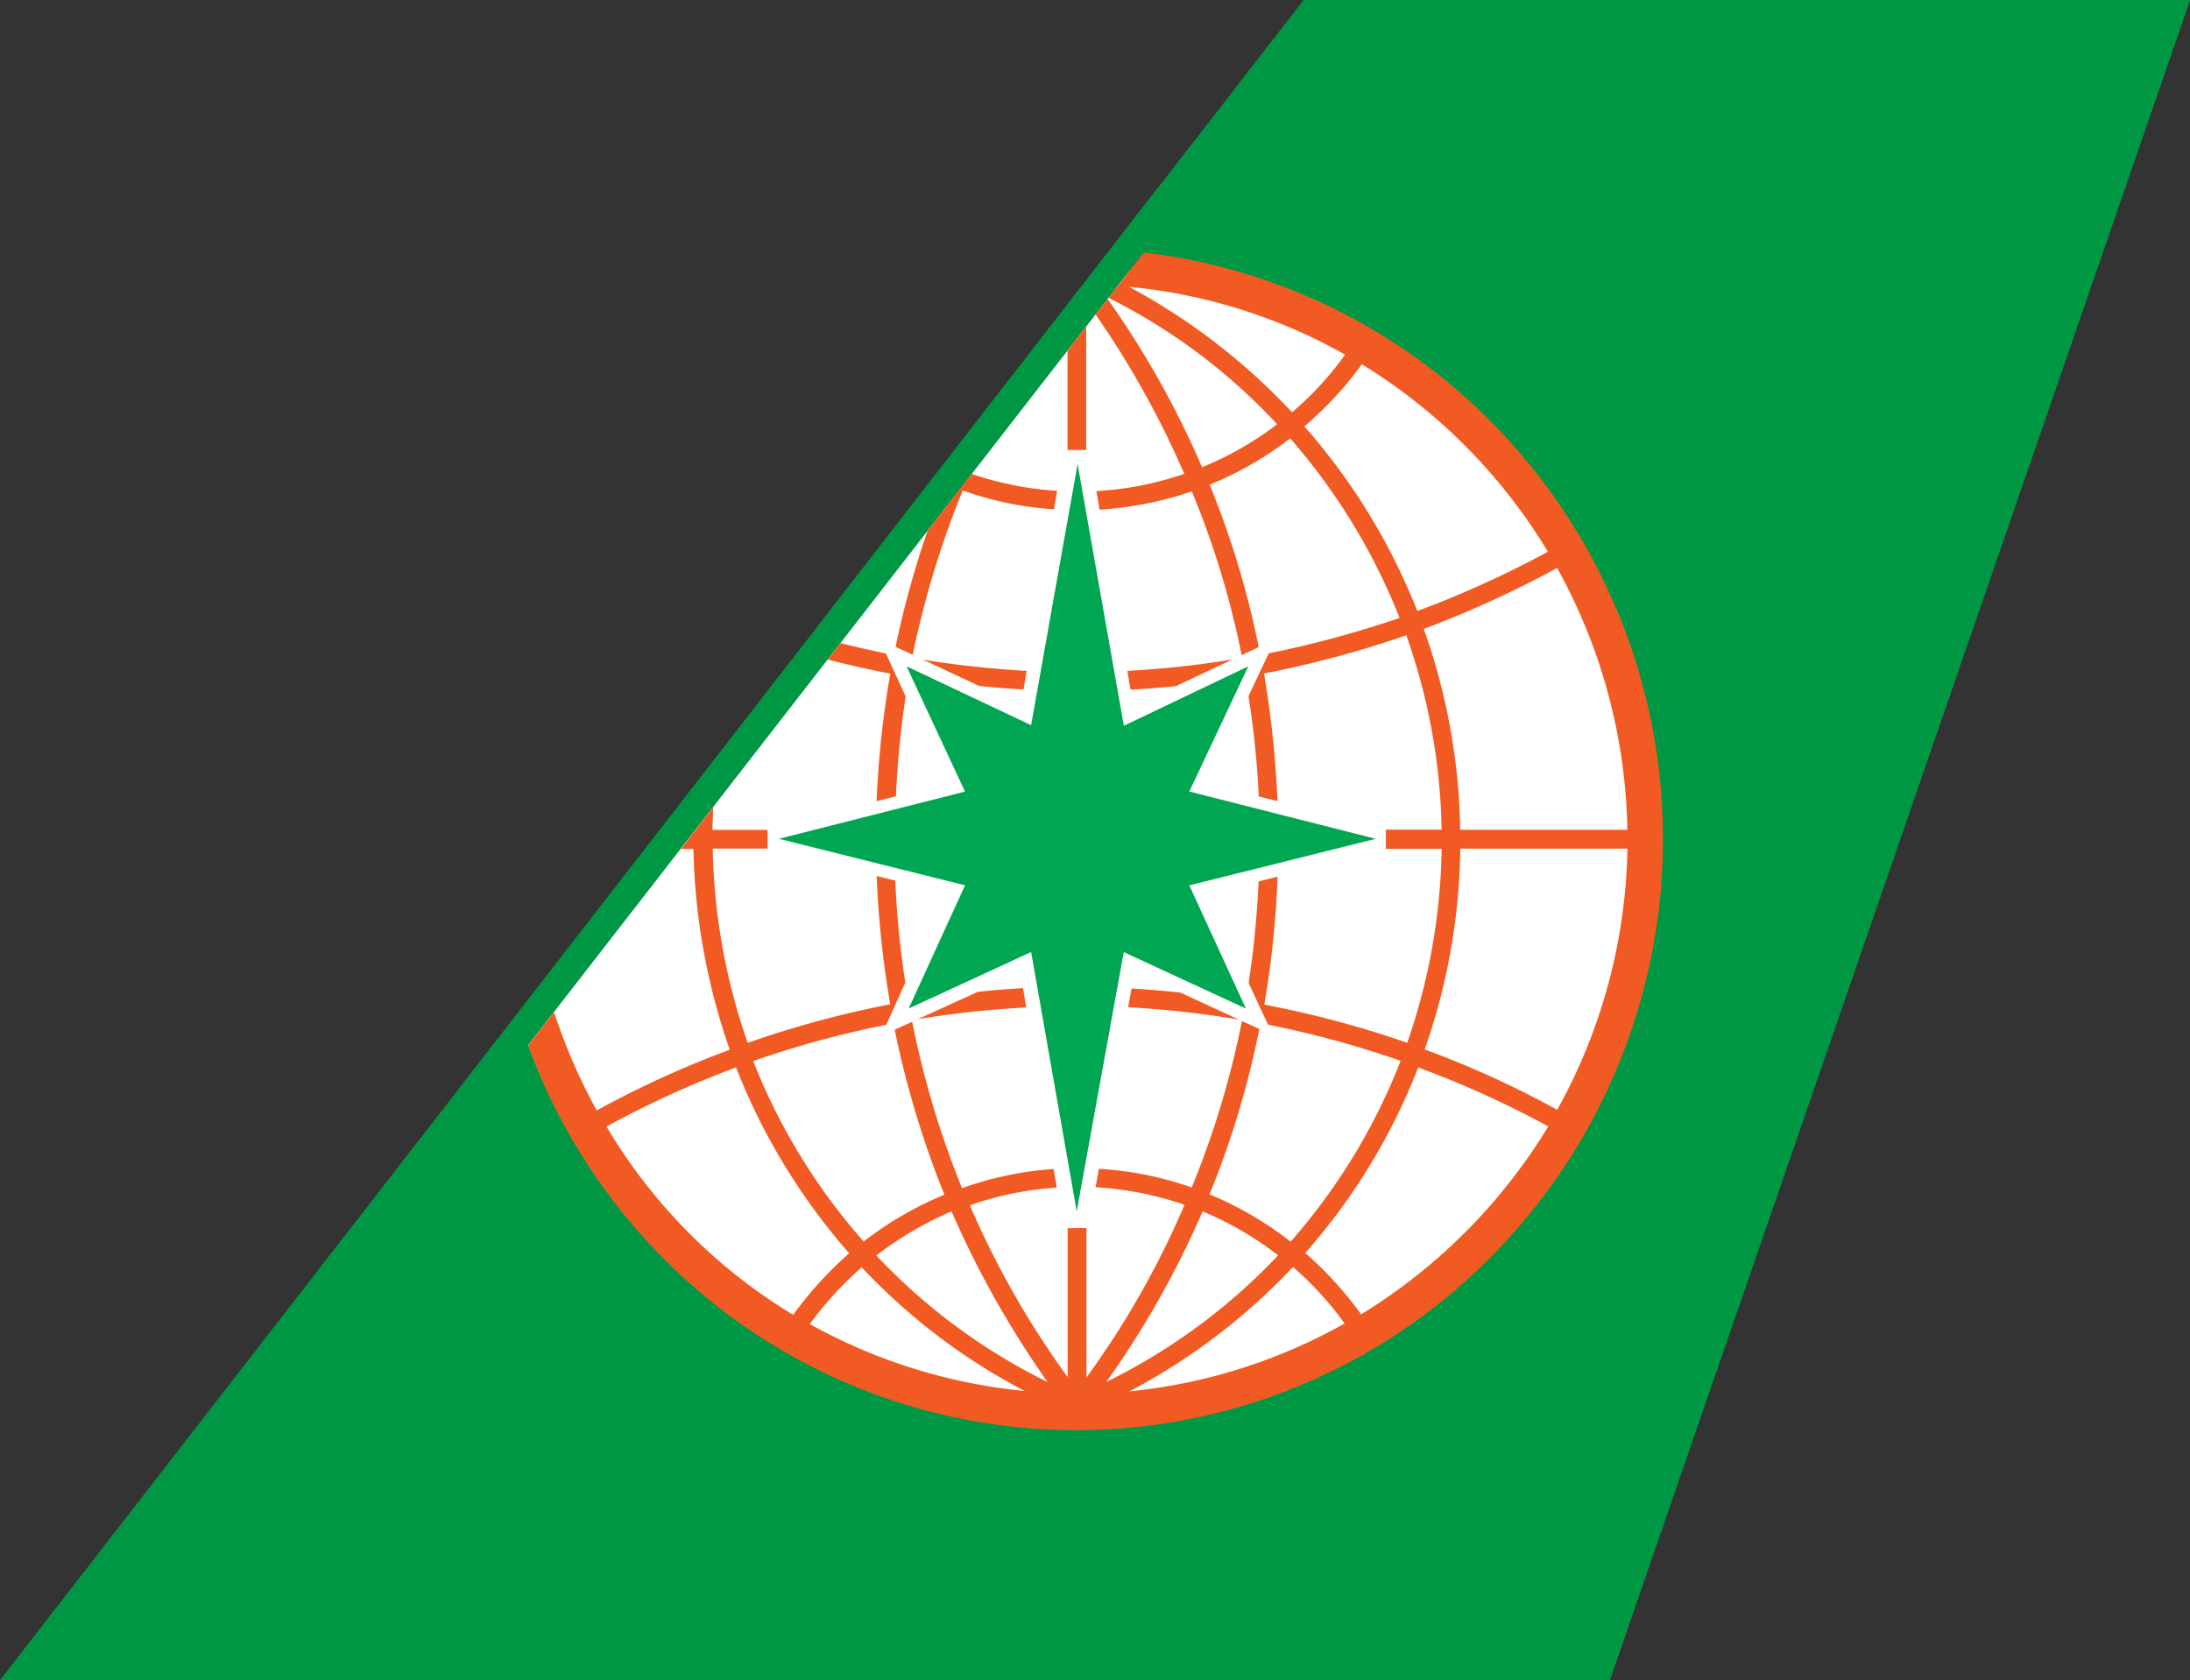<svg xmlns="http://www.w3.org/2000/svg" width="49.578" height="38.045" viewBox="0 0 49.578 38.045">
  <rect x="0" y="0" width="49.578" height="38.045" fill="#333333" stroke="none"/>
  <g id="Group_14693" data-name="Group 14693" transform="translate(-1084.055 -751.362)">
    <path id="Path_21151" data-name="Path 21151" d="M1094.9,775.893a11.451,11.451,0,0,0,4.112,5.789,11.276,11.276,0,0,0,14.736-1.131,11.52,11.52,0,0,0,.247-15.933,11.307,11.307,0,0,0-7.565-3.586Z" fill="#fff"/>
    <path id="Path_21152" data-name="Path 21152" d="M1105.713,784.365a11.659,11.659,0,0,1-6.724-2.116,11.818,11.818,0,0,1-4.311-5.618l12.376-15.942h.006a11.744,11.744,0,0,1,7.444,3.894,11.933,11.933,0,0,1-.465,16.3,11.744,11.744,0,0,1-8.326,3.484Zm4.553-28.749-26.211,33.791h32.366l11.667-33.791Z" fill="#009744"/>
    <path id="Path_21153" data-name="Path 21153" d="M1115.365,777.933a19.3,19.3,0,0,0-2.663-1.214,12.675,12.675,0,0,0,.716-4.038h3.36a11.2,11.2,0,0,1-1.413,5.252Zm-3.944,4.111a7.284,7.284,0,0,0-1.12-1.232,12.454,12.454,0,0,0,2.271-3.733,19.762,19.762,0,0,1,2.615,1.184,11.328,11.328,0,0,1-3.766,3.781Zm-4.654,1.55a12.5,12.5,0,0,0,3.283-2.5,6.7,6.7,0,0,1,1.037,1.136,11.009,11.009,0,0,1-4.32,1.364Zm1.466-3.618a6.666,6.666,0,0,1,1.519.883,12.055,12.055,0,0,1-3.456,2.549,18.641,18.641,0,0,0,1.937-3.432Zm-2.337-.493a6.735,6.735,0,0,1,1.972.361,17.771,17.771,0,0,1-1.972,3.473Zm-.376,3.822a17.856,17.856,0,0,1-1.966-3.457,6.662,6.662,0,0,1,1.966-.366Zm-3.843-2.446a6.958,6.958,0,0,1,1.515-.883,19.247,19.247,0,0,0,1.931,3.431,11.953,11.953,0,0,1-3.444-2.548Zm-1.339,1.382a7.056,7.056,0,0,1,1.043-1.141,12.351,12.351,0,0,0,3.277,2.488,11.1,11.1,0,0,1-4.32-1.346Zm-1.484-5.161a12.611,12.611,0,0,0,2.277,3.737,7.437,7.437,0,0,0-1.127,1.238,10.934,10.934,0,0,1-3.754-3.785,20.356,20.356,0,0,1,2.6-1.19Zm-.47-4.4h3.283a19.434,19.434,0,0,0,.286,3.131,20.157,20.157,0,0,0-2.866.776,12.521,12.521,0,0,1-.7-3.906Zm3.944-3.468a20.234,20.234,0,0,0,3.194.294v2.79h-3.474a18.964,18.964,0,0,1,.28-3.083Zm1.085-3.737a6.806,6.806,0,0,0,2.109.391v3.263a19.526,19.526,0,0,1-3.128-.289,18.647,18.647,0,0,1,1.019-3.365Zm4.606.018a17.676,17.676,0,0,1,1.013,3.347,19.511,19.511,0,0,1-3.135.289v-3.257a7.1,7.1,0,0,0,2.122-.378Zm1.978-1.069a12.362,12.362,0,0,1,2.2,3.611,20.992,20.992,0,0,1-2.8.747,17.982,17.982,0,0,0-1.019-3.425,6.842,6.842,0,0,0,1.621-.932Zm-3.24-3.047a10.947,10.947,0,0,1,4.342,1.364,6.311,6.311,0,0,1-1.066,1.16,12.679,12.679,0,0,0-3.276-2.524Zm8.418,5.331a20.627,20.627,0,0,1-2.622,1.19,12.631,12.631,0,0,0-2.27-3.715,7.16,7.16,0,0,0,1.148-1.249,11.171,11.171,0,0,1,3.744,3.774Zm-5.415,5.588a20.186,20.186,0,0,0-.286-3.142,20.945,20.945,0,0,0,2.86-.77,12.247,12.247,0,0,1,.709,3.912Zm-.282,3.516a19.463,19.463,0,0,0,.28-3.131h3.283a12.449,12.449,0,0,1-.691,3.9,20.078,20.078,0,0,0-2.872-.769Zm-.078.372a19.641,19.641,0,0,1,2.819.758,12.251,12.251,0,0,1-2.21,3.635,7.1,7.1,0,0,0-1.633-.95,18.181,18.181,0,0,0,1.025-3.443Zm-3.5-.348a20.22,20.22,0,0,1,3.135.29,17.851,17.851,0,0,1-1.013,3.365,6.739,6.739,0,0,0-2.122-.384Zm-2.848,3.8a7.033,7.033,0,0,0-1.627.943,12.226,12.226,0,0,1-2.216-3.629,19.914,19.914,0,0,1,2.818-.757,19.3,19.3,0,0,0,1.025,3.443Zm-.655-3.507a20.133,20.133,0,0,1,3.128-.283V779.1a6.8,6.8,0,0,0-2.121.4,18.379,18.379,0,0,1-1.007-3.376Zm6.989-3.443a19.426,19.426,0,0,1-.28,3.071,20.263,20.263,0,0,0-3.206-.3v-2.776Zm-3.485-3.174a20.13,20.13,0,0,0,3.194-.294,18.312,18.312,0,0,1,.292,3.083H1105.9Zm-3.85,3.174h3.474v2.775a19.558,19.558,0,0,0-3.194.3,18.236,18.236,0,0,1-.28-3.077Zm14.73-.386h-3.36a12.585,12.585,0,0,0-.734-4.039,20.969,20.969,0,0,0,2.681-1.226,11.227,11.227,0,0,1,1.413,5.264Zm-9.719-11.61-.268.336-.208.275-.054.066-.184.236a11.876,11.876,0,0,1,3.389,2.542,6.622,6.622,0,0,1-1.508.864,18.357,18.357,0,0,0-1.9-3.383l-.238.314a18.531,18.531,0,0,1,1.781,3.2,6.523,6.523,0,0,1-1.972.354v-3.318l-.375.487v2.824a6.579,6.579,0,0,1-1.925-.348c-.012,0-.894,1.154-.894,1.154a18.85,18.85,0,0,0-.672,2.487c-.363-.073-.715-.151-1.072-.241l-.257.331c.417.108.835.2,1.258.282a19.6,19.6,0,0,0-.292,3.143h-3.285l.017-.457-.649.841h.25a13.019,13.019,0,0,0,.735,4.04,19.969,19.969,0,0,0-2.676,1.22,11.515,11.515,0,0,1-.856-1.977l-.263.336-.256.337a11.805,11.805,0,0,0,4.306,5.619,11.714,11.714,0,0,0,15.052-1.371,11.927,11.927,0,0,0,.462-16.3,11.767,11.767,0,0,0-7.445-3.895" fill="#f15a22"/>
    <path id="Path_21154" data-name="Path 21154" d="M1106.869,775.15l2.782,1.286-1.324-2.842,3.593-.89v-.432l-3.591-.9,1.37-2.9-2.854,1.346-.888-5.15h-.506l-.87,5.138-2.844-1.336,1.335,2.907-3.581.9v.421l3.581.877-1.293,2.872,2.8-1.271.87,5.144.494-.005Z" fill="#fff"/>
    <path id="Path_21155" data-name="Path 21155" d="M1105.722,764.947l.929,5.264,2.5-1.2-1.186,2.518,3.749.95-3.749.937,1.139,2.475-2.454-1.136-.949,5.217-.917-5.216-2.461,1.136,1.132-2.475-3.742-.937,3.742-.95-1.174-2.518,2.5,1.183Z" fill="#00a651"/>
    <path id="Path_21156" data-name="Path 21156" d="M1096.26,774.192a12.891,12.891,0,0,0,4.63,6.518,12.7,12.7,0,0,0,16.591-1.273,12.97,12.97,0,0,0,.278-17.94,12.735,12.735,0,0,0-8.517-4.037Z" fill="#fff"/>
    <path id="Path_21157" data-name="Path 21157" d="M1108.441,783.73a13.137,13.137,0,0,1-7.572-2.381,13.312,13.312,0,0,1-4.854-6.326l13.936-17.95h.006a13.226,13.226,0,0,1,8.382,4.384,13.437,13.437,0,0,1-.524,18.351,13.222,13.222,0,0,1-9.374,3.922Zm5.126-32.368-29.511,38.045H1120.5l13.136-38.045Z" fill="#009744"/>
    <path id="Path_21158" data-name="Path 21158" d="M1119.308,776.489a21.784,21.784,0,0,0-3-1.367,14.254,14.254,0,0,0,.806-4.546h3.784a12.629,12.629,0,0,1-1.59,5.913Zm-4.441,4.628a8.3,8.3,0,0,0-1.262-1.387,14,14,0,0,0,2.556-4.2,22.211,22.211,0,0,1,2.945,1.335,12.752,12.752,0,0,1-4.239,4.256Zm-5.24,1.745a14.087,14.087,0,0,0,3.7-2.815,7.541,7.541,0,0,1,1.168,1.279,12.4,12.4,0,0,1-4.863,1.536Zm1.652-4.073a7.488,7.488,0,0,1,1.711.994,13.566,13.566,0,0,1-3.891,2.868,20.893,20.893,0,0,0,2.181-3.863Zm-2.629-.556a7.543,7.543,0,0,1,2.221.406,19.942,19.942,0,0,1-2.221,3.911Zm-.425,4.306a20.145,20.145,0,0,1-2.214-3.889,7.493,7.493,0,0,1,2.214-.413Zm-4.328-2.755a7.906,7.906,0,0,1,1.7-.995,21.7,21.7,0,0,0,2.174,3.864,13.5,13.5,0,0,1-3.878-2.868Zm-1.51,1.557a7.923,7.923,0,0,1,1.175-1.286,13.883,13.883,0,0,0,3.689,2.8,12.5,12.5,0,0,1-4.864-1.515Zm-1.67-5.813a14.213,14.213,0,0,0,2.563,4.209,8.351,8.351,0,0,0-1.268,1.394,12.321,12.321,0,0,1-4.227-4.263,22.926,22.926,0,0,1,2.932-1.34Zm-.53-4.953h3.7a21.911,21.911,0,0,0,.322,3.525,22.784,22.784,0,0,0-3.227.873,14.1,14.1,0,0,1-.792-4.4Zm4.441-3.9a22.823,22.823,0,0,0,3.6.331v3.139h-3.911a21.461,21.461,0,0,1,.315-3.47Zm1.222-4.208a7.646,7.646,0,0,0,2.376.44v3.674a22.11,22.11,0,0,1-3.522-.325,21.026,21.026,0,0,1,1.146-3.789Zm5.186.02a19.827,19.827,0,0,1,1.14,3.769,21.983,21.983,0,0,1-3.529.325v-3.667a8.008,8.008,0,0,0,2.389-.427Zm2.227-1.2a13.936,13.936,0,0,1,2.476,4.066,23.859,23.859,0,0,1-3.154.839,20.208,20.208,0,0,0-1.146-3.857,7.687,7.687,0,0,0,1.825-1.049Zm-3.649-3.431a12.318,12.318,0,0,1,4.891,1.535,7.158,7.158,0,0,1-1.2,1.306,14.26,14.26,0,0,0-3.69-2.841Zm9.479,6a23.041,23.041,0,0,1-2.952,1.34,14.233,14.233,0,0,0-2.556-4.18,8.049,8.049,0,0,0,1.3-1.407,12.6,12.6,0,0,1,4.213,4.247Zm-6.1,6.292a22.928,22.928,0,0,0-.323-3.538,23.712,23.712,0,0,0,3.221-.864,13.817,13.817,0,0,1,.8,4.4Zm-.316,3.958a21.9,21.9,0,0,0,.315-3.525h3.7a14.026,14.026,0,0,1-.779,4.391,22.9,22.9,0,0,0-3.233-.864Zm-.088.422a22.22,22.22,0,0,1,3.174.852,13.787,13.787,0,0,1-2.49,4.094,7.948,7.948,0,0,0-1.836-1.071,20.5,20.5,0,0,0,1.153-3.877Zm-3.944-.395a22.809,22.809,0,0,1,3.529.325,20.106,20.106,0,0,1-1.141,3.789,7.593,7.593,0,0,0-2.388-.432Zm-3.207,4.277a7.9,7.9,0,0,0-1.831,1.06,13.755,13.755,0,0,1-2.5-4.085,22.374,22.374,0,0,1,3.173-.853,21.64,21.64,0,0,0,1.154,3.878Zm-.738-3.952a22.731,22.731,0,0,1,3.523-.317v3.673a7.674,7.674,0,0,0-2.389.449,20.636,20.636,0,0,1-1.134-3.8Zm7.869-3.874a22.007,22.007,0,0,1-.315,3.457,22.874,22.874,0,0,0-3.609-.335v-3.126Zm-3.925-3.573a22.574,22.574,0,0,0,3.6-.331,20.714,20.714,0,0,1,.329,3.471h-3.924Zm-4.334,3.573h3.912V773.7a22,22,0,0,0-3.6.338,20.432,20.432,0,0,1-.315-3.464Zm16.585-.436h-3.783a14.2,14.2,0,0,0-.825-4.546,23.887,23.887,0,0,0,3.019-1.38,12.655,12.655,0,0,1,1.59,5.926Zm-10.942-13.072-.3.379-.234.311-.061.075-.208.264a13.371,13.371,0,0,1,3.818,2.862,7.455,7.455,0,0,1-1.7.974,20.745,20.745,0,0,0-2.14-3.811l-.269.354a20.828,20.828,0,0,1,2.006,3.606,7.361,7.361,0,0,1-2.22.4v-3.735l-.423.55v3.181a7.448,7.448,0,0,1-2.167-.393c-.013,0-1.006,1.3-1.006,1.3a21.339,21.339,0,0,0-.758,2.8c-.409-.081-.805-.169-1.208-.271l-.288.372c.47.122.939.231,1.415.318a22.105,22.105,0,0,0-.328,3.539h-3.7l.02-.515-.731.948h.282a14.633,14.633,0,0,0,.823,4.545,22.393,22.393,0,0,0-3.012,1.374,12.964,12.964,0,0,1-.966-2.226l-.295.378-.289.379a13.294,13.294,0,0,0,4.849,6.327,13.188,13.188,0,0,0,16.947-1.545,13.427,13.427,0,0,0,.52-18.352,13.242,13.242,0,0,0-8.382-4.386" fill="#f15a22"/>
    <path id="Path_21159" data-name="Path 21159" d="M1109.741,773.356l3.133,1.448-1.489-3.2,4.044-1v-.488l-4.044-1.014,1.543-3.268-3.214,1.516-1-5.8h-.571l-.979,5.785-3.2-1.5,1.5,3.275-4.032,1.007v.474l4.032.988-1.456,3.233,3.146-1.433.98,5.791.556-.006Z" fill="#fff"/>
    <path id="Path_21160" data-name="Path 21160" d="M1108.45,761.867l1.047,5.927,2.817-1.346-1.335,2.835,4.22,1.07-4.22,1.054,1.281,2.79-2.765-1.279-1.065,5.871-1.032-5.873-2.771,1.279,1.275-2.789-4.214-1.053,4.213-1.069-1.322-2.836,2.819,1.333Z" fill="#00a651"/>
  </g>
</svg>
